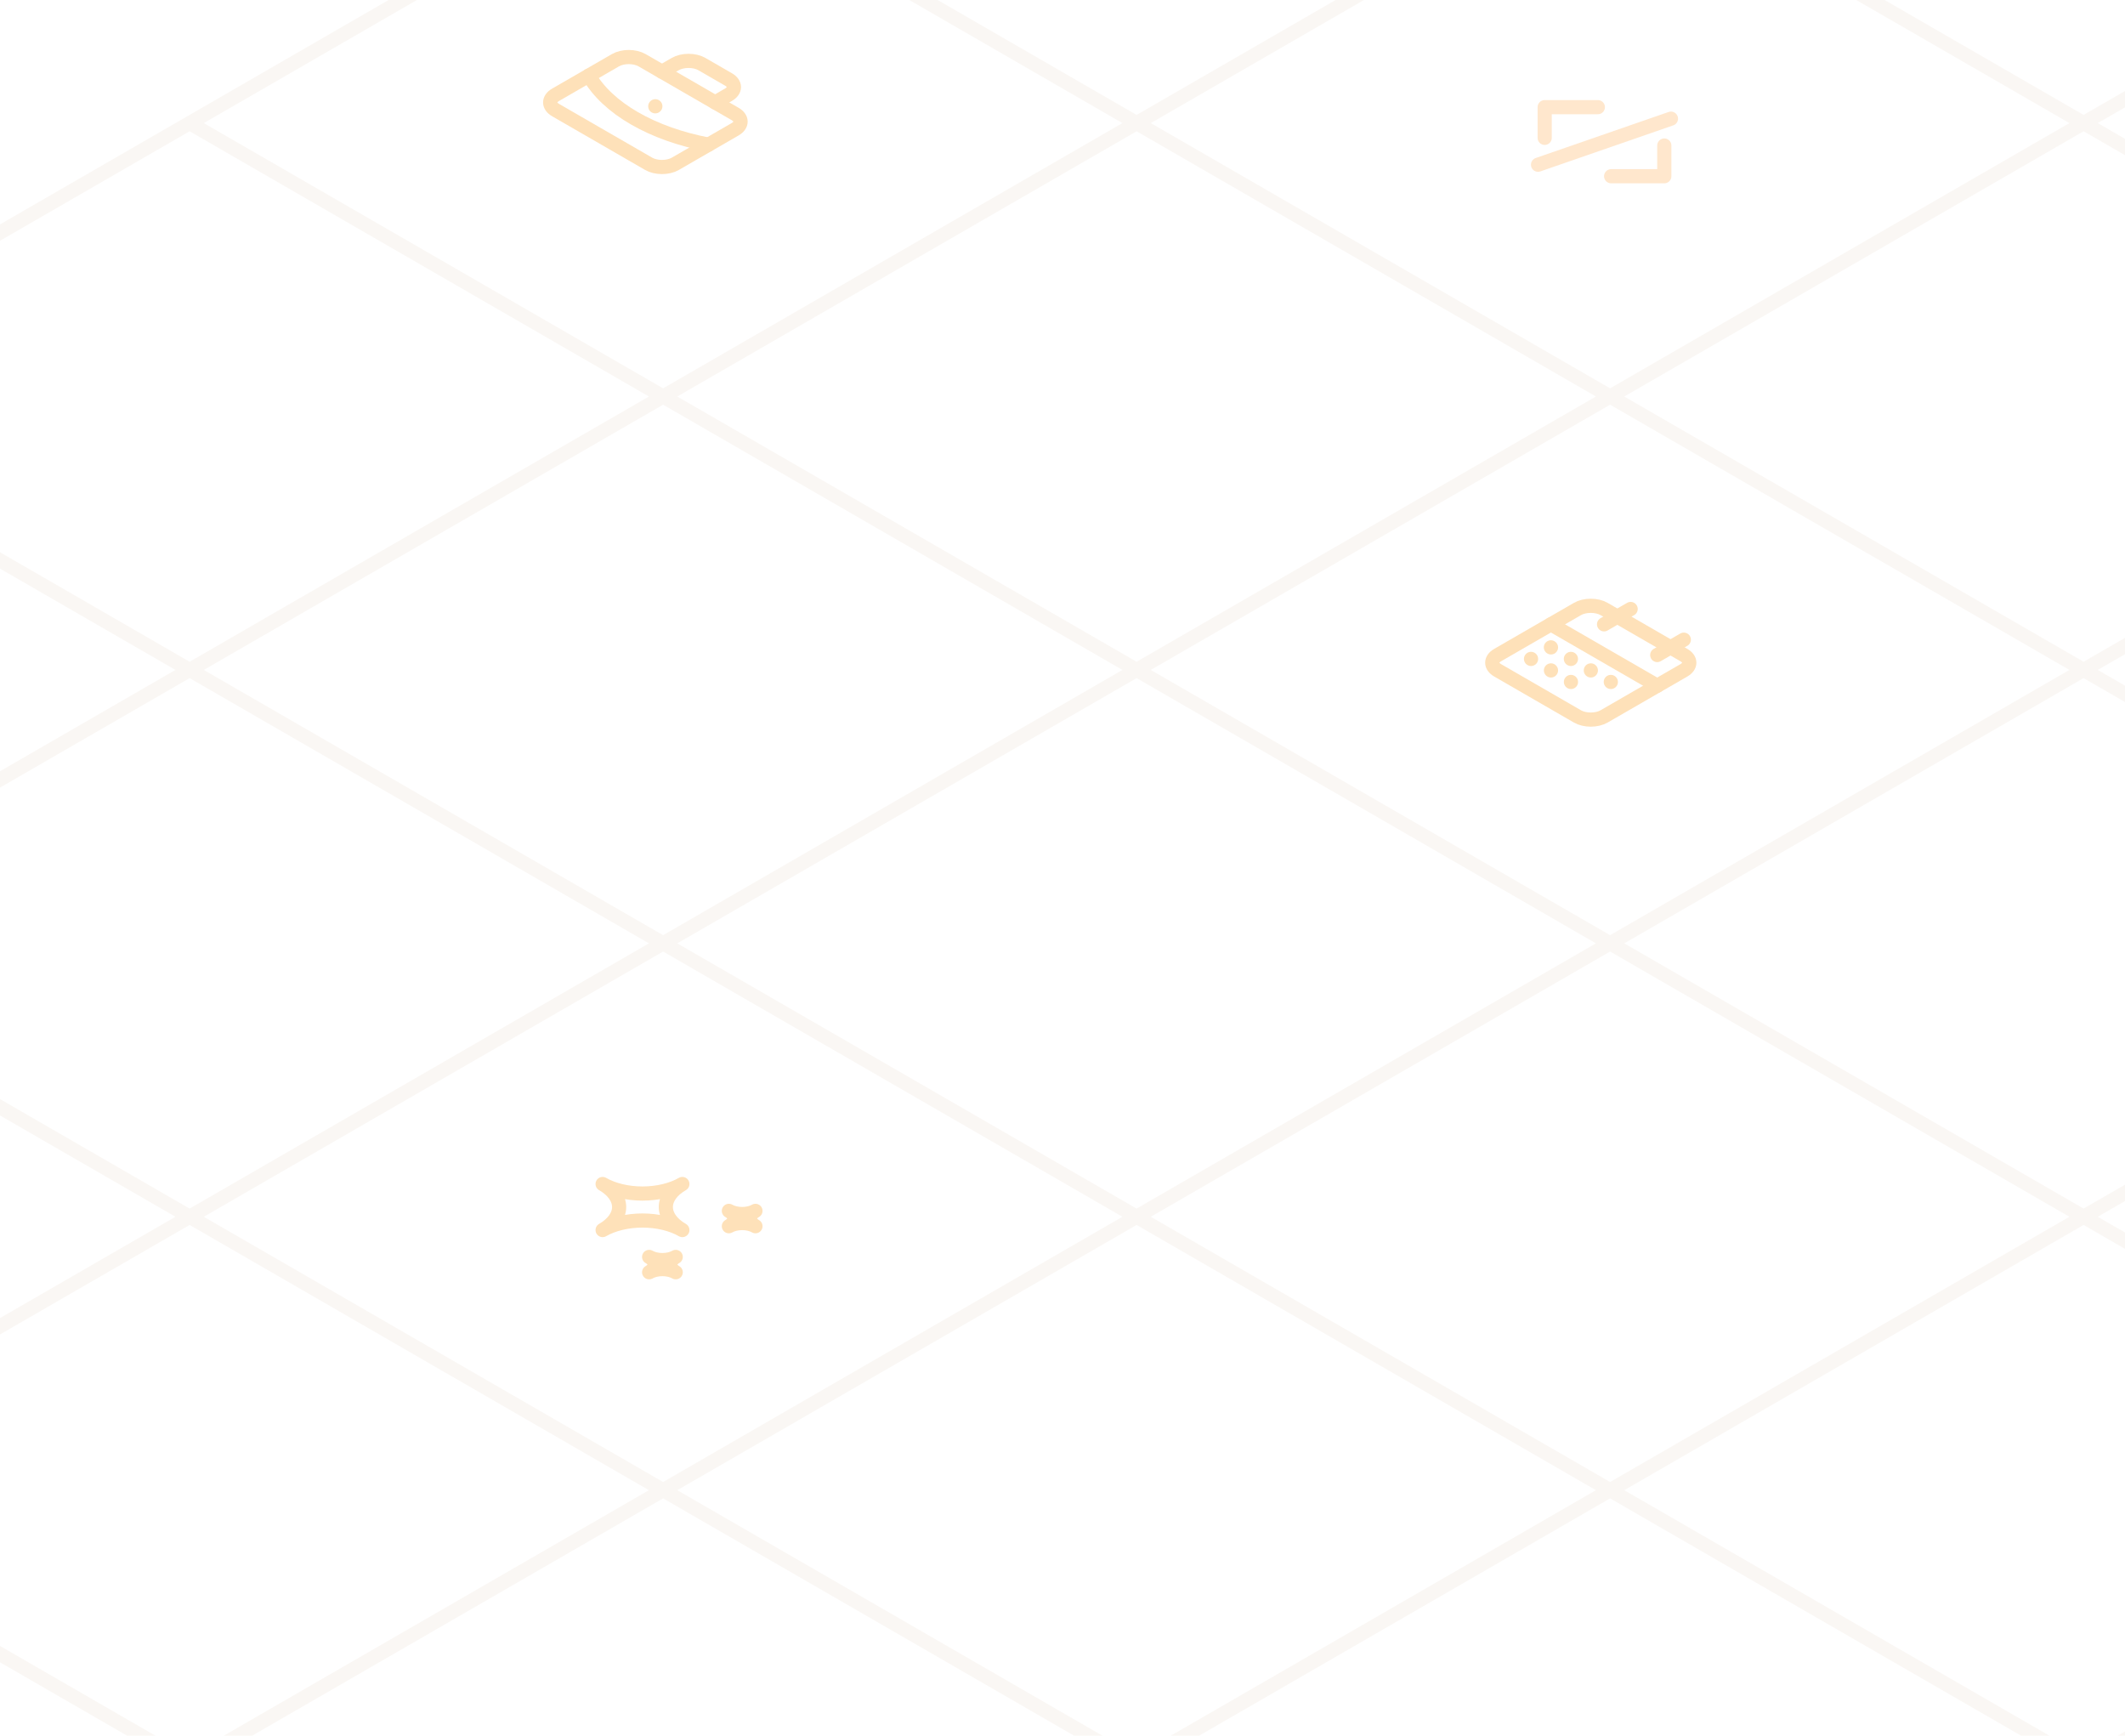 <svg width="300" height="245" viewBox="0 0 300 245" fill="none" xmlns="http://www.w3.org/2000/svg">
<g clip-path="url(#clip0_0_1)">
<path d="M222.704 85.958C223.201 85.671 223.876 85.51 224.58 85.51C225.284 85.51 225.959 85.671 226.456 85.958L237.715 92.458C238.212 92.746 238.492 93.135 238.492 93.542C238.492 93.948 238.212 94.338 237.715 94.625L226.456 101.125C225.959 101.412 225.284 101.574 224.58 101.574C223.876 101.574 223.201 101.412 222.704 101.125L211.445 94.625C210.948 94.338 210.668 93.948 210.668 93.542C210.668 93.135 210.948 92.746 211.445 92.458L222.704 85.958Z" stroke="#FEE1B9" stroke-width="2" stroke-linecap="round" stroke-linejoin="round"/>
<path d="M237.715 90.291L233.962 92.458" stroke="#FEE1B9" stroke-width="2" stroke-linecap="round" stroke-linejoin="round"/>
<path d="M230.209 85.959L226.456 88.125" stroke="#FEE1B9" stroke-width="2" stroke-linecap="round" stroke-linejoin="round"/>
<path d="M218.951 88.125L233.962 96.792" stroke="#FEE1B9" stroke-width="2" stroke-linecap="round" stroke-linejoin="round"/>
<path d="M218.951 91.375L218.963 91.382" stroke="#FEE1B9" stroke-width="2" stroke-linecap="round" stroke-linejoin="round"/>
<path d="M221.773 93.005L221.778 93.008" stroke="#FEE1B9" stroke-width="2" stroke-linecap="round" stroke-linejoin="round"/>
<path d="M224.588 94.63L224.592 94.633" stroke="#FEE1B9" stroke-width="2" stroke-linecap="round" stroke-linejoin="round"/>
<path d="M227.408 96.258L227.413 96.261" stroke="#FEE1B9" stroke-width="2" stroke-linecap="round" stroke-linejoin="round"/>
<path d="M221.779 96.258L221.784 96.261" stroke="#FEE1B9" stroke-width="2" stroke-linecap="round" stroke-linejoin="round"/>
<path d="M216.145 93.005L216.149 93.008" stroke="#FEE1B9" stroke-width="2" stroke-linecap="round" stroke-linejoin="round"/>
<path d="M218.959 94.63L218.963 94.633" stroke="#FEE1B9" stroke-width="2" stroke-linecap="round" stroke-linejoin="round"/>
</g>
<g clip-path="url(#clip1_0_1)">
<path d="M91.642 177.417C92.139 177.704 92.419 178.094 92.419 178.5C92.419 178.906 92.139 179.296 91.642 179.583C92.139 179.296 92.814 179.134 93.518 179.134C94.222 179.134 94.897 179.296 95.395 179.583C94.897 179.296 94.617 178.906 94.617 178.5C94.617 178.094 94.897 177.704 95.395 177.417C94.897 177.704 94.222 177.865 93.518 177.865C92.814 177.865 92.139 177.704 91.642 177.417ZM102.9 170.917C103.398 171.204 103.677 171.594 103.677 172C103.677 172.406 103.398 172.796 102.9 173.083C103.398 172.796 104.073 172.634 104.777 172.634C105.48 172.634 106.155 172.796 106.653 173.083C106.155 172.796 105.876 172.406 105.876 172C105.876 171.594 106.155 171.204 106.653 170.917C106.155 171.204 105.48 171.365 104.777 171.365C104.073 171.365 103.398 171.204 102.9 170.917ZM85.075 173.625C86.567 172.763 88.592 172.279 90.704 172.279C92.815 172.279 94.84 172.763 96.333 173.625C94.84 172.763 94.001 171.594 94.001 170.375C94.001 169.156 94.84 167.987 96.333 167.125C94.84 167.987 92.815 168.471 90.704 168.471C88.592 168.471 86.567 167.987 85.075 167.125C86.567 167.987 87.406 169.156 87.406 170.375C87.406 171.594 86.567 172.763 85.075 173.625Z" stroke="#FEE1B9" stroke-width="2" stroke-linecap="round" stroke-linejoin="round"/>
</g>
<g clip-path="url(#clip2_0_1)">
<path d="M86.889 8.5C87.387 8.213 88.062 8.051 88.766 8.051C89.469 8.051 90.144 8.213 90.642 8.5L103.777 16.083C104.274 16.37 104.554 16.76 104.554 17.166C104.554 17.573 104.274 17.962 103.777 18.25L95.333 23.125C94.835 23.412 94.16 23.574 93.457 23.574C92.753 23.574 92.078 23.412 91.58 23.125L78.445 15.541C77.948 15.254 77.668 14.864 77.668 14.458C77.668 14.052 77.948 13.662 78.445 13.375L86.889 8.5Z" stroke="#FEE1B9" stroke-width="2" stroke-linecap="round" stroke-linejoin="round"/>
<path d="M93.456 10.125L95.333 9.042C95.83 8.755 96.505 8.593 97.209 8.593C97.913 8.593 98.588 8.755 99.085 9.042L102.838 11.209C103.336 11.496 103.615 11.886 103.615 12.292C103.615 12.698 103.336 13.088 102.838 13.375L100.962 14.459" stroke="#FEE1B9" stroke-width="2" stroke-linecap="round" stroke-linejoin="round"/>
<path d="M92.518 15L92.509 15.005" stroke="#FEE1B9" stroke-width="2" stroke-linecap="round" stroke-linejoin="round"/>
<path d="M83.135 10.666C84.434 12.941 86.638 15.007 89.571 16.7C92.504 18.394 96.084 19.666 100.022 20.416" stroke="#FEE1B9" stroke-width="2" stroke-linecap="round" stroke-linejoin="round"/>
</g>
<path d="M361.001 -98.406L-441.154 364.718M427.847 -59.813L-374.308 403.312M494.693 -21.219L-307.462 441.905M561.539 17.375L-240.616 480.499M227.308 -98.406L561.539 94.562M160.462 -59.813L494.693 133.156M93.616 -21.219L427.847 171.75M26.769 17.375L361.001 210.343M-40.077 55.968L294.154 248.937M-106.923 94.562L227.308 287.531M-173.769 133.156L160.462 326.124M-240.616 171.75L93.616 364.718M-307.462 210.343L26.769 403.312M-374.308 248.937L-40.077 441.905M-441.154 287.531L-106.923 480.499M294.154 -137L-508 326.124L-173.769 519.093L628.385 55.968L294.154 -137Z" stroke="#8E521E" stroke-opacity="0.05" stroke-width="2"/>
<path d="M225.579 15.125H218.073V19.459" stroke="#FFAE57" stroke-opacity="0.3" stroke-width="2" stroke-linecap="round" stroke-linejoin="round"/>
<path d="M234.961 20.541V24.875H227.455" stroke="#FFAE57" stroke-opacity="0.3" stroke-width="2" stroke-linecap="round" stroke-linejoin="round"/>
<path d="M235.899 16.75L217.135 23.25" stroke="#FFAE57" stroke-opacity="0.3" stroke-width="2" stroke-linecap="round" stroke-linejoin="round"/>
<defs>
<clipPath id="clip0_0_1">
<rect width="26" height="26" fill="white" transform="matrix(0.866 0.5 -0.866 0.5 225.518 80)"/>
</clipPath>
<clipPath id="clip1_0_1">
<rect width="26" height="26" fill="white" transform="matrix(0.866 0.5 -0.866 0.5 93.518 159)"/>
</clipPath>
<clipPath id="clip2_0_1">
<rect width="26" height="26" fill="white" transform="matrix(0.866 0.5 -0.866 0.5 92.518 2)"/>
</clipPath>
</defs>
</svg>
